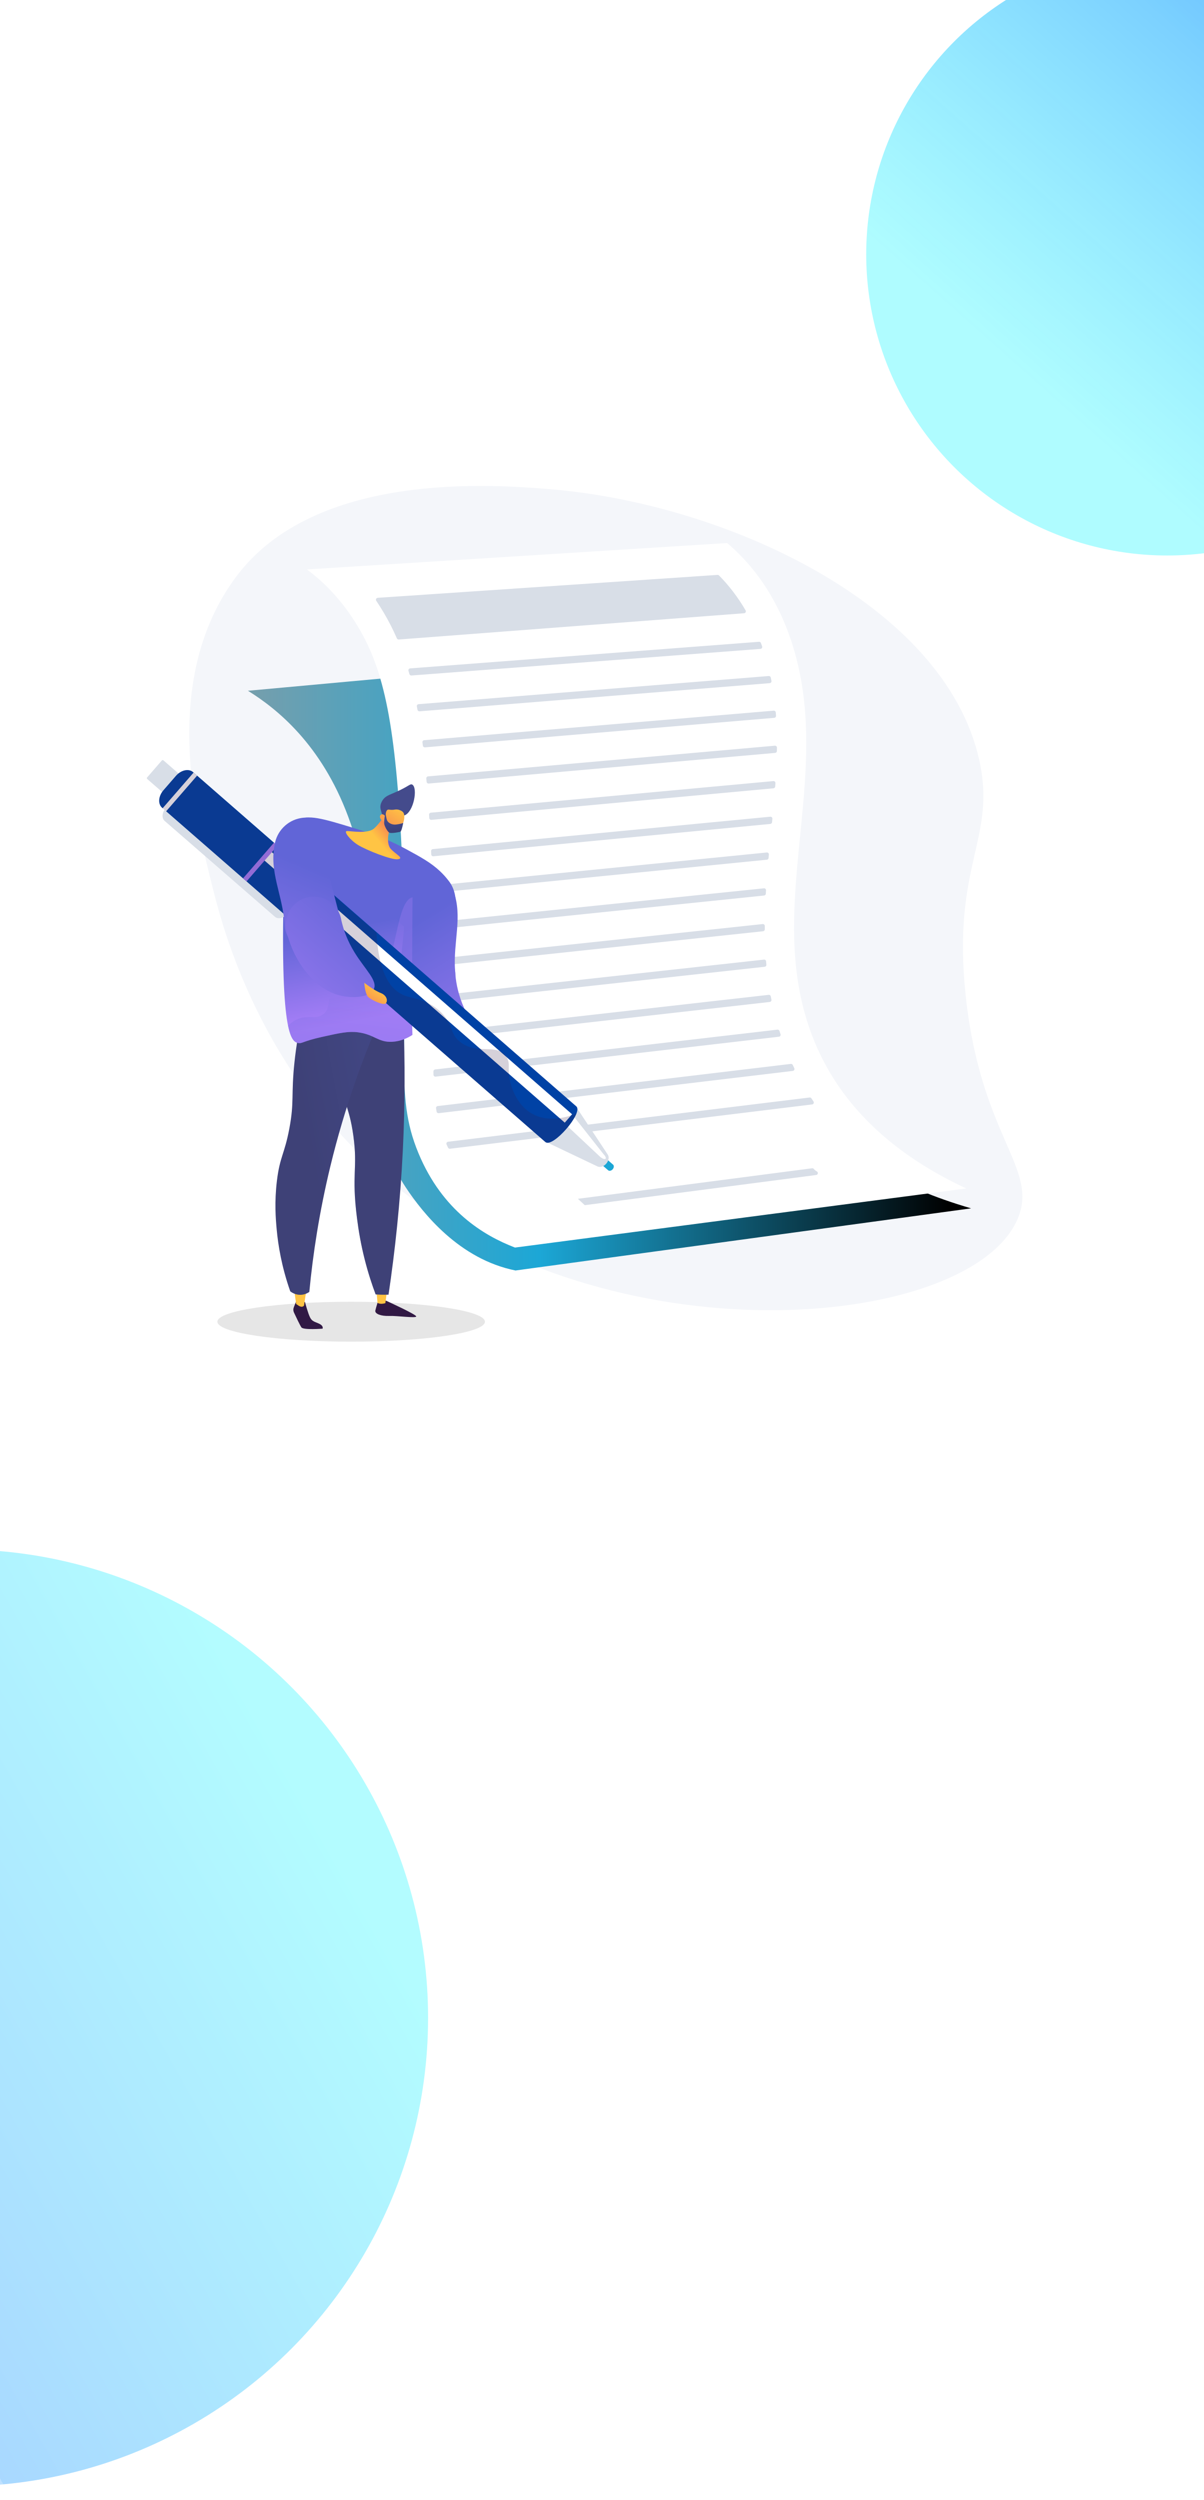 <svg width="360" height="747" viewBox="0 0 360 747" fill="none" xmlns="http://www.w3.org/2000/svg">
<g filter="url(#filter0_f_451_617)">
<circle cx="349" cy="76" r="90" fill="url(#paint0_linear_451_617)" fill-opacity="0.7"/>
</g>
<g filter="url(#filter1_f_451_617)">
<circle cx="-12" cy="603" r="140" fill="url(#paint1_linear_451_617)"/>
</g>
<g clip-path="url(#clip0_451_617)">
<mask id="mask0_451_617" style="mask-type:luminance" maskUnits="userSpaceOnUse" x="30" y="125" width="300" height="300">
<path d="M330 125H30V425H330V125Z" fill="white"/>
</mask>
<g mask="url(#mask0_451_617)">
<path d="M63.906 266.532C67.249 279.616 79.502 324.893 121.308 356.798C187.255 407.127 290.635 396.628 304.316 364.146C310.663 349.077 293.282 339.782 288.758 297.66C284.516 258.157 298.127 250.729 292.769 226.977C282.239 180.301 216.335 150.301 163.998 146.146C147.617 144.845 94.191 140.604 70.57 172.39C48.324 202.326 57.837 242.777 63.906 266.532Z" fill="#F4F6FA"/>
<path d="M216.767 193.38L74.127 206.42C82.745 211.743 96.082 222.414 104.109 244.033C119.915 286.595 102.354 326.239 121.35 354.867C126.404 362.484 137.302 376.279 154.138 379.661L290.362 361.088C245.755 348.155 233.657 323.704 231.33 302.857C228.995 281.936 235.638 256.912 227.68 223.24C224.426 209.47 219.984 199.562 216.767 193.38Z" fill="url(#paint2_linear_451_617)"/>
<path d="M91.76 170.166C133.646 167.536 175.533 164.906 217.419 162.276C223.058 167.054 230.979 175.549 236.139 190.243C248.017 224.059 234.182 257.505 238.179 290.375C240.729 311.336 251.245 337.597 288.915 355.15C243.936 361.036 198.958 366.922 153.98 372.807C144.687 369.247 132.3 361.848 125.132 344.631C117.534 326.377 122.854 314.028 120.236 256.65C118.394 216.268 114.77 200.342 107.222 187.574C101.995 178.733 96.105 173.378 91.76 170.166Z" fill="white"/>
<path d="M229.067 287.284C229.094 287.615 229.122 287.946 229.152 288.277C229.18 288.589 228.955 288.866 228.644 288.9L130.394 299.691C130.051 299.729 129.753 299.461 129.756 299.117C129.759 298.784 129.762 298.448 129.765 298.109C129.767 297.817 129.987 297.572 130.277 297.54L228.433 286.759C228.755 286.724 229.041 286.961 229.067 287.284Z" fill="#D8DEE7"/>
<path d="M228.674 276.709C228.673 277.043 228.673 277.378 228.675 277.712C228.676 278.007 228.455 278.254 228.162 278.286L130.424 288.695C130.086 288.731 129.79 288.469 129.789 288.128C129.788 287.795 129.786 287.459 129.784 287.121C129.783 286.826 130.004 286.576 130.298 286.545L228.04 276.135C228.38 276.099 228.676 276.366 228.674 276.709Z" fill="#D8DEE7"/>
<path d="M230.471 297.751C230.533 298.079 230.597 298.406 230.662 298.731C230.729 299.062 230.5 299.377 230.165 299.415L130.261 310.712C129.918 310.751 129.618 310.48 129.622 310.134C129.626 309.802 129.63 309.466 129.635 309.125C129.638 308.836 129.857 308.593 130.145 308.56L229.843 297.287C230.142 297.253 230.415 297.456 230.471 297.751Z" fill="#D8DEE7"/>
<path d="M172.786 358.237L242.821 349.112C243.016 349.087 243.212 349.163 243.339 349.32C243.582 349.621 243.883 349.857 244.223 350.041C244.744 350.325 244.578 351.056 244.037 351.125L174.846 360.142C174.159 359.508 173.472 358.873 172.786 358.237Z" fill="#D8DEE7"/>
<path d="M229.043 266.059C229.022 266.396 229.001 266.734 228.982 267.072C228.966 267.353 228.749 267.581 228.469 267.61L130.298 277.729C129.964 277.763 129.671 277.506 129.665 277.17C129.659 276.837 129.652 276.502 129.645 276.165C129.639 275.866 129.863 275.611 130.161 275.58L228.412 265.453C228.765 265.417 229.065 265.705 229.043 266.059Z" fill="#D8DEE7"/>
<path d="M242.614 328.216C242.818 328.526 243.024 328.834 243.233 329.142C243.475 329.498 243.257 329.983 242.83 330.035L134.548 343.279C134.3 343.31 134.06 343.177 133.956 342.95C133.809 342.632 133.665 342.31 133.524 341.985C133.37 341.631 133.597 341.229 133.98 341.182L242.067 327.962C242.283 327.935 242.495 328.034 242.614 328.216Z" fill="#D8DEE7"/>
<path d="M237.041 318.251C237.19 318.568 237.34 318.884 237.493 319.199C237.666 319.555 237.439 319.974 237.046 320.021L131.179 332.652C130.878 332.688 130.598 332.484 130.545 332.185C130.486 331.852 130.431 331.516 130.378 331.178C130.329 330.857 130.557 330.56 130.879 330.521L236.455 317.925C236.7 317.896 236.936 318.027 237.041 318.251Z" fill="#D8DEE7"/>
<path d="M233.069 308.084C233.171 308.406 233.275 308.728 233.381 309.049C233.495 309.395 233.266 309.758 232.904 309.8L130.255 321.731C129.919 321.77 129.621 321.513 129.614 321.175C129.606 320.842 129.6 320.505 129.595 320.164C129.591 319.869 129.811 319.617 130.104 319.583L232.456 307.686C232.73 307.655 232.986 307.822 233.069 308.084Z" fill="#D8DEE7"/>
<path d="M229.899 255.373C229.867 255.711 229.836 256.05 229.804 256.389C229.779 256.663 229.564 256.881 229.29 256.908L130.011 266.792C129.68 266.825 129.391 266.573 129.38 266.241C129.369 265.908 129.357 265.574 129.346 265.238C129.335 264.936 129.561 264.675 129.863 264.645L229.271 254.748C229.63 254.712 229.933 255.013 229.899 255.373Z" fill="#D8DEE7"/>
<path d="M226.936 191.786C227.191 191.767 227.43 191.918 227.519 192.158C227.64 192.485 227.76 192.813 227.876 193.145C227.877 193.147 227.878 193.15 227.879 193.152C228.003 193.506 227.753 193.881 227.378 193.91L123.011 201.86C122.738 201.881 122.488 201.703 122.415 201.439C122.323 201.111 122.231 200.785 122.137 200.462C122.036 200.111 122.281 199.758 122.644 199.73L226.936 191.786Z" fill="#D8DEE7"/>
<path d="M230.466 202.468C230.535 202.8 230.602 203.133 230.667 203.465C230.732 203.801 230.488 204.12 230.147 204.147L125.435 212.562C125.141 212.586 124.877 212.38 124.824 212.09C124.764 211.759 124.703 211.43 124.641 211.104C124.578 210.768 124.818 210.454 125.159 210.426L229.855 202.013C230.144 201.989 230.407 202.185 230.466 202.468Z" fill="#D8DEE7"/>
<path d="M222.484 183.256L119.235 191.105C118.992 191.123 118.764 190.984 118.667 190.761C117.493 188.068 116.197 185.545 114.761 183.116C114.037 181.893 113.284 180.701 112.504 179.54C112.257 179.172 112.497 178.674 112.94 178.644L214.543 171.797C214.711 171.786 214.876 171.847 214.994 171.967C218.022 175.035 220.675 178.518 222.939 182.395C223.152 182.76 222.905 183.224 222.484 183.256Z" fill="#D8DEE7"/>
<path d="M230.944 244.683C230.911 245.021 230.878 245.36 230.845 245.699C230.818 245.973 230.601 246.19 230.327 246.216L129.571 255.883C129.244 255.914 128.958 255.664 128.942 255.336C128.927 255.001 128.911 254.667 128.895 254.335C128.88 254.028 129.109 253.766 129.414 253.736L230.316 244.056C230.676 244.022 230.979 244.323 230.944 244.683Z" fill="#D8DEE7"/>
<path d="M231.859 234.022C231.836 234.36 231.812 234.697 231.787 235.035C231.766 235.316 231.545 235.541 231.265 235.567L128.98 244.999C128.657 245.029 128.374 244.785 128.353 244.461C128.332 244.127 128.311 243.793 128.29 243.462C128.27 243.152 128.501 242.883 128.81 242.854L231.231 233.41C231.585 233.377 231.884 233.668 231.859 234.022Z" fill="#D8DEE7"/>
<path d="M232.312 223.416C232.309 223.753 232.304 224.09 232.298 224.428C232.293 224.721 232.066 224.964 231.773 224.99L128.177 234.146C127.861 234.174 127.582 233.938 127.554 233.621C127.526 233.287 127.496 232.955 127.467 232.625C127.439 232.309 127.672 232.031 127.988 232.003L231.686 222.838C232.024 222.808 232.316 223.077 232.312 223.416Z" fill="#D8DEE7"/>
<path d="M231.96 212.892C231.987 213.226 232.013 213.561 232.037 213.897C232.06 214.21 231.824 214.484 231.511 214.51L127.056 223.33C126.748 223.356 126.475 223.132 126.438 222.826C126.396 222.493 126.355 222.162 126.313 221.834C126.271 221.509 126.508 221.217 126.834 221.19L231.337 212.367C231.654 212.34 231.934 212.575 231.96 212.892Z" fill="#D8DEE7"/>
<path d="M105 400.931C127.091 400.931 145 398.26 145 394.966C145 391.672 127.091 389.001 105 389.001C82.909 389.001 65 391.672 65 394.966C65 398.26 82.909 400.931 105 400.931Z" fill="#E6E6E6"/>
<path d="M115.439 388.692C115.439 388.692 124.302 392.721 124.447 393.364C124.592 394.007 118.747 393.148 116.361 393.241C113.975 393.334 112.012 392.628 112.228 391.618C112.444 390.607 113.279 388.065 113.279 388.065L115.439 388.692Z" fill="url(#paint3_linear_451_617)"/>
<path d="M115.763 385.423L115.224 389.413C115.224 389.413 113.821 389.913 112.878 389.322L112.476 384.945L115.763 385.423Z" fill="url(#paint4_linear_451_617)"/>
<path d="M120.639 305.249C121.106 317.153 121.125 330.087 120.44 343.903C119.669 359.462 118.12 373.842 116.166 386.878C115.44 386.901 114.677 386.905 113.88 386.883C113.342 386.868 112.821 386.842 112.317 386.807C111.303 384.104 110.105 380.549 109.032 376.303C107.905 371.839 107.224 367.834 106.74 364.005C105.033 350.522 107.033 349.346 105.648 339.353C104.421 330.503 102.676 330.158 100.628 317.593C98.406 303.96 100.06 301.915 100.865 301.176C104.289 298.031 112.334 300.172 120.639 305.249Z" fill="url(#paint5_linear_451_617)"/>
<g style="mix-blend-mode:multiply" opacity="0.3">
<path d="M100.865 301.176C104.131 298.176 111.601 299.992 119.491 304.571C110.414 314.377 109.425 320.739 110.513 324.866C111.743 329.531 115.481 330.875 115.467 335.976C115.45 342.244 109.792 343.905 109.912 350.538C109.992 354.924 112.478 354.879 113.065 360.297C113.76 366.707 110.512 368.915 111.564 373.658C112.016 375.699 113.308 378.365 116.987 381.111C116.722 383.059 116.45 384.987 116.166 386.878C115.441 386.901 114.677 386.905 113.881 386.883C113.342 386.868 112.821 386.842 112.317 386.807C111.303 384.104 110.105 380.549 109.033 376.304C107.905 371.839 107.224 367.834 106.739 364.005C105.033 350.522 107.033 349.345 105.648 339.353C104.421 330.503 102.676 330.158 100.628 317.593C98.406 303.96 100.06 301.915 100.865 301.176Z" fill="url(#paint6_linear_451_617)"/>
</g>
<path d="M88.569 388.841L87.85 390.653C87.649 391.16 87.664 391.724 87.894 392.218C88.495 393.508 89.682 396.019 90.116 396.651C90.707 397.512 96.452 397.044 96.452 397.044C96.452 397.044 96.826 396.244 95.499 395.602C94.172 394.959 93.395 394.961 92.752 393.774C92.11 392.587 91.186 389.066 91.186 389.066L88.569 388.841Z" fill="url(#paint7_linear_451_617)"/>
<path d="M92.04 383.936C91.723 384.299 90.909 390.129 90.909 390.129C90.909 390.129 90.459 390.986 89.143 390.081C87.828 389.176 88.549 389.676 88.549 389.676L87.775 384.227L92.04 383.936Z" fill="url(#paint8_linear_451_617)"/>
<path d="M114.533 302.345C108.886 314.992 103.134 330.5 98.759 348.607C95.453 362.291 93.546 374.921 92.486 386.061C92.115 386.322 91.231 386.868 89.984 386.928C88.284 387.01 87.096 386.13 86.782 385.882C84.188 378.504 83.154 372.045 82.723 367.326C82.448 364.305 82.016 359.269 82.802 352.812C83.681 345.579 85.071 344.93 86.526 337.183C88.035 329.142 86.998 327.392 88.043 317.483C88.472 313.412 89.321 307.316 91.196 299.868C98.975 300.694 106.754 301.52 114.533 302.345Z" fill="url(#paint9_linear_451_617)"/>
<path d="M134.794 264.137C134.794 264.137 134.794 264.136 134.794 264.136C134.792 264.134 134.791 264.132 134.79 264.13C134.537 263.715 134.255 263.323 133.947 262.956C133.264 262.072 132.477 261.201 131.564 260.344C128.823 257.769 125.83 256.142 121.532 253.804C115.221 250.372 110.141 248.784 105.601 247.392C96.517 244.607 91.915 243.253 89.003 245.184C85.447 247.541 85.198 252.965 85.087 256.347C83.398 307.807 86.761 311.167 89.091 311.676C90.35 311.951 90.35 311.184 96.275 309.866C101.524 308.698 104.148 308.114 107.043 308.485C112.004 309.122 113.062 311.562 117.316 311.318C119.915 311.168 121.984 310.115 123.312 309.262C123.111 300.1 122.042 279.01 122.851 277.963C124.629 278.715 126.65 278.94 128.677 278.487C133.852 277.33 137.109 272.198 135.953 267.024C135.719 265.976 135.321 265.007 134.794 264.137Z" fill="url(#paint10_linear_451_617)"/>
<path d="M138.73 301.139C137.148 297.532 136.416 294.229 136.147 291.134C136.087 286.725 132.575 283.094 128.12 282.934C123.557 282.77 119.72 286.31 119.505 290.859C119.476 290.922 119.462 290.981 119.463 291.033C119.628 299.404 124.535 310.093 132.684 313.34C136.169 314.729 141.329 315.188 142.915 312.906C144.575 310.516 141.189 306.745 138.73 301.139Z" fill="url(#paint11_linear_451_617)"/>
<path d="M135.619 266.302C135.618 266.301 135.618 266.3 135.617 266.299C134.431 262.474 130.911 259.654 126.686 259.548C121.386 259.416 116.981 263.605 116.849 268.905C116.767 272.177 118.333 275.107 120.789 276.902C120.943 278.102 119.405 289.42 119.458 291.126C119.464 291.321 119.479 291.509 119.502 291.69C119.722 295.996 123.228 299.472 127.61 299.581C132.208 299.696 136.028 296.062 136.143 291.465C136.154 290.998 136.127 290.54 136.064 290.092C135.461 281.305 138.39 274.113 135.619 266.302Z" fill="url(#paint12_linear_451_617)"/>
<path d="M139.287 311.862C139.287 311.862 142.475 313.388 144.731 313.709C146.988 314.03 147.476 315.834 146.849 316.495C146.222 317.157 142.631 316.428 141.431 315.752C140.231 315.075 139.287 311.862 139.287 311.862Z" fill="url(#paint13_linear_451_617)"/>
<g style="mix-blend-mode:multiply" opacity="0.3">
<g style="mix-blend-mode:multiply">
<path d="M123.312 309.262C121.983 310.115 119.915 311.168 117.316 311.317C113.062 311.562 112.004 309.122 107.043 308.485C104.148 308.113 101.524 308.698 96.275 309.866C90.35 311.184 90.35 311.951 89.091 311.676C88.137 311.468 87.011 310.776 86.129 306.511C87.628 305.039 89.054 304.392 90.276 304.13C92.784 303.592 94.919 304.556 96.789 302.982C98.871 301.229 97.7 298.786 99.419 296.856C101.983 293.98 106.601 297.147 110.524 295.606C119.084 292.242 117.608 269.523 123.347 268.127C123.347 268.127 123.106 299.88 123.312 309.262Z" fill="url(#paint14_linear_451_617)"/>
</g>
</g>
<path d="M115.457 242.874C115.457 242.874 113.841 245.817 111.798 247.611C109.951 249.233 104.881 248.329 103.757 248.341C102.633 248.353 104.566 250.955 107.035 252.494C109.504 254.033 117.213 257.092 119.035 256.765C120.857 256.438 118.408 255.325 116.889 253.733C115.369 252.14 116.081 247.986 117.218 246.501C118.355 245.016 115.457 242.874 115.457 242.874Z" fill="url(#paint15_linear_451_617)"/>
<path d="M49.228 245.313L82.202 273.956C83.136 274.768 84.781 274.405 85.874 273.146C86.968 271.887 87.097 270.208 86.163 269.396L53.189 240.753C52.255 239.941 50.611 240.304 49.517 241.563C48.423 242.822 48.294 244.501 49.228 245.313Z" fill="#D8DEE7"/>
<path d="M44.012 232.781L51.203 239.027L56.045 233.453L48.854 227.206C48.722 227.091 48.52 227.105 48.405 227.237L43.98 232.332C43.865 232.464 43.879 232.665 44.012 232.781Z" fill="#D8DEE7"/>
<path d="M178.76 347.039L181.835 349.71C182.18 350.01 182.789 349.876 183.194 349.41C183.599 348.944 183.647 348.322 183.301 348.022L180.226 345.351L178.76 347.039Z" fill="#1BA6D5"/>
<path d="M181.269 347.737C180.526 348.591 179.441 348.941 178.67 348.574L162.755 340.998L172.007 330.348L181.734 345.046C182.205 345.758 182.011 346.882 181.269 347.737Z" fill="#D8DEE7"/>
<g style="mix-blend-mode:soft-light">
<path d="M181.07 346.266C180.867 346.5 180.246 346.315 179.584 345.822L167.183 334.202L169.717 331.285L180.423 344.856C181.003 345.443 181.274 346.032 181.07 346.266Z" fill="white"/>
</g>
<path d="M48.469 241.376L163.065 341.267C165.248 343.163 174.499 332.512 172.317 330.616L57.721 230.726C56.419 229.595 54.128 230.1 52.604 231.854L48.871 236.152C47.347 237.906 47.167 240.245 48.469 241.376Z" fill="url(#paint16_linear_451_617)"/>
<g style="mix-blend-mode:soft-light">
<path d="M78.819 256.916L168.869 335.484L171.049 332.974L80.999 254.406L78.819 256.916Z" fill="white"/>
</g>
<g style="mix-blend-mode:multiply">
<path d="M72.67 262.473L73.72 263.385L83.008 252.692L81.958 251.78L72.67 262.473Z" fill="url(#paint17_linear_451_617)"/>
</g>
<g style="mix-blend-mode:soft-light">
<path d="M48.597 241.561L49.647 242.474L58.936 231.781L57.886 230.869L48.597 241.561Z" fill="white"/>
</g>
<g style="mix-blend-mode:multiply" opacity="0.2">
<path d="M57.721 230.726L112.555 278.703C113.275 291.492 117.09 296.03 120.995 297.504C123.707 298.527 128.085 298.687 132.004 302.649C135.788 306.475 134.292 308.941 137.786 311.514C142.966 315.328 148.55 311.597 151.383 315.814C152.907 318.082 151.426 319.359 152.645 323.673C153.097 325.273 154.98 331.935 161.492 333.813C165.281 334.905 169.256 333.98 172.357 332.745C170.954 336.4 164.794 342.769 163.065 341.267L48.469 241.376C47.167 240.245 47.347 237.906 48.871 236.152L52.604 231.854C54.128 230.1 56.419 229.595 57.721 230.726Z" fill="url(#paint18_linear_451_617)"/>
</g>
<path d="M82.113 252.427C82.113 252.426 82.113 252.425 82.113 252.424C82.737 248.468 85.814 245.17 89.98 244.458C95.206 243.564 100.167 247.076 101.061 252.302C101.613 255.528 100.485 258.652 98.313 260.782C98.334 261.992 101.484 272.971 101.678 274.667C101.7 274.861 101.712 275.049 101.715 275.232C102.117 279.525 99.147 283.469 94.827 284.207C90.294 284.983 85.991 281.937 85.216 277.404C85.137 276.943 85.098 276.486 85.096 276.034C84.428 267.252 80.494 260.556 82.113 252.427Z" fill="url(#paint19_linear_451_617)"/>
<path d="M105.985 284.57C103.926 281.212 102.75 278.04 102.062 275.01C101.401 270.651 97.427 267.533 92.991 267.982C88.448 268.442 85.131 272.472 85.537 277.008C85.518 277.074 85.511 277.134 85.52 277.186C86.825 285.456 93.143 295.376 101.659 297.482C105.302 298.382 110.475 298.133 111.735 295.656C113.055 293.063 109.186 289.788 105.985 284.57Z" fill="url(#paint20_linear_451_617)"/>
<path d="M108.923 293.68C108.923 293.68 111.679 295.892 113.804 296.718C115.928 297.545 115.993 299.412 115.232 299.913C114.47 300.415 111.14 298.888 110.125 297.955C109.11 297.023 108.923 293.68 108.923 293.68Z" fill="url(#paint21_linear_451_617)"/>
<path d="M120.864 243.686C123.697 242.789 124.993 235.453 123.27 234.461C122.631 234.093 122.252 234.985 118.332 236.699C116.361 237.561 115.135 237.914 114.356 239.197C114.121 239.583 113.701 240.312 113.736 241.226C113.751 241.59 113.855 242.071 114.129 243.016C114.372 243.854 114.348 243.821 114.426 244.067C114.614 244.658 115.016 245.683 115.932 247.022C116.117 246.699 116.37 246.306 116.709 245.898C116.839 245.741 117.358 245.131 118.003 244.687C119.162 243.889 120.219 243.89 120.864 243.686Z" fill="url(#paint22_linear_451_617)"/>
<path d="M114.668 245.584C114.668 245.584 115.303 247.911 117.749 248.448C119.94 248.929 121.647 244.198 120.569 242.778C120.21 242.305 119.333 241.898 118.527 241.892C118.05 241.888 117.848 242.028 117.07 242.007C116.353 241.987 116.185 241.858 115.935 241.97C115.621 242.109 115.286 242.576 115.3 244.107C115.01 243.573 114.564 243.272 114.167 243.336C114.104 243.346 113.927 243.404 113.8 243.532C113.341 243.996 113.64 244.845 114.668 245.584Z" fill="url(#paint23_linear_451_617)"/>
<path d="M115.247 242.756C115.247 242.756 115.481 244.729 115.817 245.306C116.153 245.883 117.161 246.553 118.46 246.393C119.758 246.233 120.567 245.922 120.567 245.922C120.567 245.922 120.112 248.347 119.736 248.52C119.36 248.693 116.913 249.119 116.381 248.809C115.849 248.499 114.909 246.837 114.863 246.02C114.816 245.204 115.141 243.259 115.141 243.259L115.247 242.756Z" fill="url(#paint24_linear_451_617)"/>
</g>
</g>
<defs>
<filter id="filter0_f_451_617" x="257" y="-16" width="184" height="184" filterUnits="userSpaceOnUse" color-interpolation-filters="sRGB">
<feFlood flood-opacity="0" result="BackgroundImageFix"/>
<feBlend mode="normal" in="SourceGraphic" in2="BackgroundImageFix" result="shape"/>
<feGaussianBlur stdDeviation="1" result="effect1_foregroundBlur_451_617"/>
</filter>
<filter id="filter1_f_451_617" x="-156" y="459" width="288" height="288" filterUnits="userSpaceOnUse" color-interpolation-filters="sRGB">
<feFlood flood-opacity="0" result="BackgroundImageFix"/>
<feBlend mode="normal" in="SourceGraphic" in2="BackgroundImageFix" result="shape"/>
<feGaussianBlur stdDeviation="2" result="effect1_foregroundBlur_451_617"/>
</filter>
<linearGradient id="paint0_linear_451_617" x1="313.5" y1="118.5" x2="409" y2="11" gradientUnits="userSpaceOnUse">
<stop stop-color="#40F8FF" stop-opacity="0.6"/>
<stop offset="1" stop-color="#279EFF"/>
</linearGradient>
<linearGradient id="paint1_linear_451_617" x1="-28" y1="691" x2="128" y2="603" gradientUnits="userSpaceOnUse">
<stop stop-color="#279EFF" stop-opacity="0.3"/>
<stop offset="0" stop-color="#279EFF" stop-opacity="0.4"/>
<stop offset="1" stop-color="#40F8FF" stop-opacity="0.4"/>
</linearGradient>
<linearGradient id="paint2_linear_451_617" x1="38.4" y1="262.426" x2="284.35" y2="262.426" gradientUnits="userSpaceOnUse">
<stop stop-color="#9B9B9B"/>
<stop offset="0.5" stop-color="#1CA7D6"/>
<stop offset="1"/>
</linearGradient>
<linearGradient id="paint3_linear_451_617" x1="183.86" y1="374.684" x2="181.658" y2="346.659" gradientUnits="userSpaceOnUse">
<stop stop-color="#311944"/>
<stop offset="0.5" stop-color="#69295D"/>
<stop offset="1" stop-color="#A03976"/>
</linearGradient>
<linearGradient id="paint4_linear_451_617" x1="169.781" y1="390.283" x2="170.181" y2="419.308" gradientUnits="userSpaceOnUse">
<stop stop-color="#FFC444"/>
<stop offset="0.5" stop-color="#F99A4D"/>
<stop offset="1" stop-color="#F36F56"/>
</linearGradient>
<linearGradient id="paint5_linear_451_617" x1="168.974" y1="343.229" x2="147.514" y2="343.229" gradientUnits="userSpaceOnUse">
<stop stop-color="#444B8C"/>
<stop offset="0.5" stop-color="#414682"/>
<stop offset="1" stop-color="#3E4177"/>
</linearGradient>
<linearGradient id="paint6_linear_451_617" x1="167.491" y1="343.229" x2="146.031" y2="343.229" gradientUnits="userSpaceOnUse">
<stop stop-color="#444B8C"/>
<stop offset="0.5" stop-color="#414682"/>
<stop offset="1" stop-color="#3E4177"/>
</linearGradient>
<linearGradient id="paint7_linear_451_617" x1="71.015" y1="377.705" x2="63.844" y2="350.525" gradientUnits="userSpaceOnUse">
<stop stop-color="#311944"/>
<stop offset="0.5" stop-color="#69295D"/>
<stop offset="1" stop-color="#A03976"/>
</linearGradient>
<linearGradient id="paint8_linear_451_617" x1="71.001" y1="396.35" x2="76.578" y2="424.837" gradientUnits="userSpaceOnUse">
<stop stop-color="#FFC444"/>
<stop offset="0.5" stop-color="#F99A4D"/>
<stop offset="1" stop-color="#F36F56"/>
</linearGradient>
<linearGradient id="paint9_linear_451_617" x1="135.055" y1="335.333" x2="92.548" y2="343.049" gradientUnits="userSpaceOnUse">
<stop stop-color="#444B8C"/>
<stop offset="0.5" stop-color="#414682"/>
<stop offset="1" stop-color="#3E4177"/>
</linearGradient>
<linearGradient id="paint10_linear_451_617" x1="114.83" y1="303.739" x2="109.666" y2="275.909" gradientUnits="userSpaceOnUse">
<stop stop-color="#AA80F9"/>
<stop offset="0.5" stop-color="#8672E8"/>
<stop offset="1" stop-color="#6165D7"/>
</linearGradient>
<linearGradient id="paint11_linear_451_617" x1="159.367" y1="340.094" x2="113.301" y2="272.571" gradientUnits="userSpaceOnUse">
<stop stop-color="#AA80F9"/>
<stop offset="0.5" stop-color="#8672E8"/>
<stop offset="1" stop-color="#6165D7"/>
</linearGradient>
<linearGradient id="paint12_linear_451_617" x1="155.611" y1="325.839" x2="124.865" y2="275.227" gradientUnits="userSpaceOnUse">
<stop stop-color="#AA80F9"/>
<stop offset="0.5" stop-color="#8672E8"/>
<stop offset="1" stop-color="#6165D7"/>
</linearGradient>
<linearGradient id="paint13_linear_451_617" x1="145.017" y1="312.407" x2="141.305" y2="321.489" gradientUnits="userSpaceOnUse">
<stop stop-color="#311944"/>
<stop offset="0.5" stop-color="#5D295D"/>
<stop offset="1" stop-color="#893976"/>
</linearGradient>
<linearGradient id="paint14_linear_451_617" x1="155.052" y1="291.101" x2="150.46" y2="327.799" gradientUnits="userSpaceOnUse">
<stop stop-color="#AA80F9"/>
<stop offset="0.5" stop-color="#8672E8"/>
<stop offset="1" stop-color="#6165D7"/>
</linearGradient>
<linearGradient id="paint15_linear_451_617" x1="112.97" y1="251.057" x2="118.288" y2="246.557" gradientUnits="userSpaceOnUse">
<stop stop-color="#FFC444"/>
<stop offset="0.5" stop-color="#F99A4D"/>
<stop offset="1" stop-color="#F36F56"/>
</linearGradient>
<linearGradient id="paint16_linear_451_617" x1="163.448" y1="331.27" x2="64.45" y2="246.817" gradientUnits="userSpaceOnUse">
<stop stop-color="#0042A5"/>
<stop offset="0.5" stop-color="#0042A5"/>
<stop offset="1" stop-color="#0042A5"/>
</linearGradient>
<linearGradient id="paint17_linear_451_617" x1="66.853" y1="230.653" x2="65.891" y2="229.042" gradientUnits="userSpaceOnUse">
<stop stop-color="#AA80F9"/>
<stop offset="0.5" stop-color="#8672E8"/>
<stop offset="1" stop-color="#6165D7"/>
</linearGradient>
<linearGradient id="paint18_linear_451_617" x1="150.746" y1="162.587" x2="186.612" y2="125.607" gradientUnits="userSpaceOnUse">
<stop stop-color="#311944"/>
<stop offset="0.5" stop-color="#69295D"/>
<stop offset="1" stop-color="#A03976"/>
</linearGradient>
<linearGradient id="paint19_linear_451_617" x1="70.897" y1="314.221" x2="94.039" y2="259.711" gradientUnits="userSpaceOnUse">
<stop stop-color="#AA80F9"/>
<stop offset="0.5" stop-color="#8672E8"/>
<stop offset="1" stop-color="#6165D7"/>
</linearGradient>
<linearGradient id="paint20_linear_451_617" x1="65.968" y1="308.88" x2="105.932" y2="262.645" gradientUnits="userSpaceOnUse">
<stop stop-color="#AA80F9"/>
<stop offset="0.5" stop-color="#8672E8"/>
<stop offset="1" stop-color="#6165D7"/>
</linearGradient>
<linearGradient id="paint21_linear_451_617" x1="114.378" y1="295.515" x2="108.696" y2="303.514" gradientUnits="userSpaceOnUse">
<stop stop-color="#FFC444"/>
<stop offset="0.5" stop-color="#F99A4D"/>
<stop offset="1" stop-color="#F36F56"/>
</linearGradient>
<linearGradient id="paint22_linear_451_617" x1="212.365" y1="229.901" x2="214.243" y2="242.718" gradientUnits="userSpaceOnUse">
<stop stop-color="#444B8C"/>
<stop offset="0.5" stop-color="#35396D"/>
<stop offset="1" stop-color="#333367"/>
</linearGradient>
<linearGradient id="paint23_linear_451_617" x1="121.483" y1="242.392" x2="115.076" y2="252.862" gradientUnits="userSpaceOnUse">
<stop stop-color="#FFC444"/>
<stop offset="0.5" stop-color="#F99A4D"/>
<stop offset="1" stop-color="#F36F56"/>
</linearGradient>
<linearGradient id="paint24_linear_451_617" x1="204.01" y1="232.032" x2="205.888" y2="244.849" gradientUnits="userSpaceOnUse">
<stop stop-color="#444B8C"/>
<stop offset="0.5" stop-color="#35396D"/>
<stop offset="1" stop-color="#333367"/>
</linearGradient>
<clipPath id="clip0_451_617">
<rect width="300" height="300" fill="white" transform="translate(30 125)"/>
</clipPath>
</defs>
</svg>
